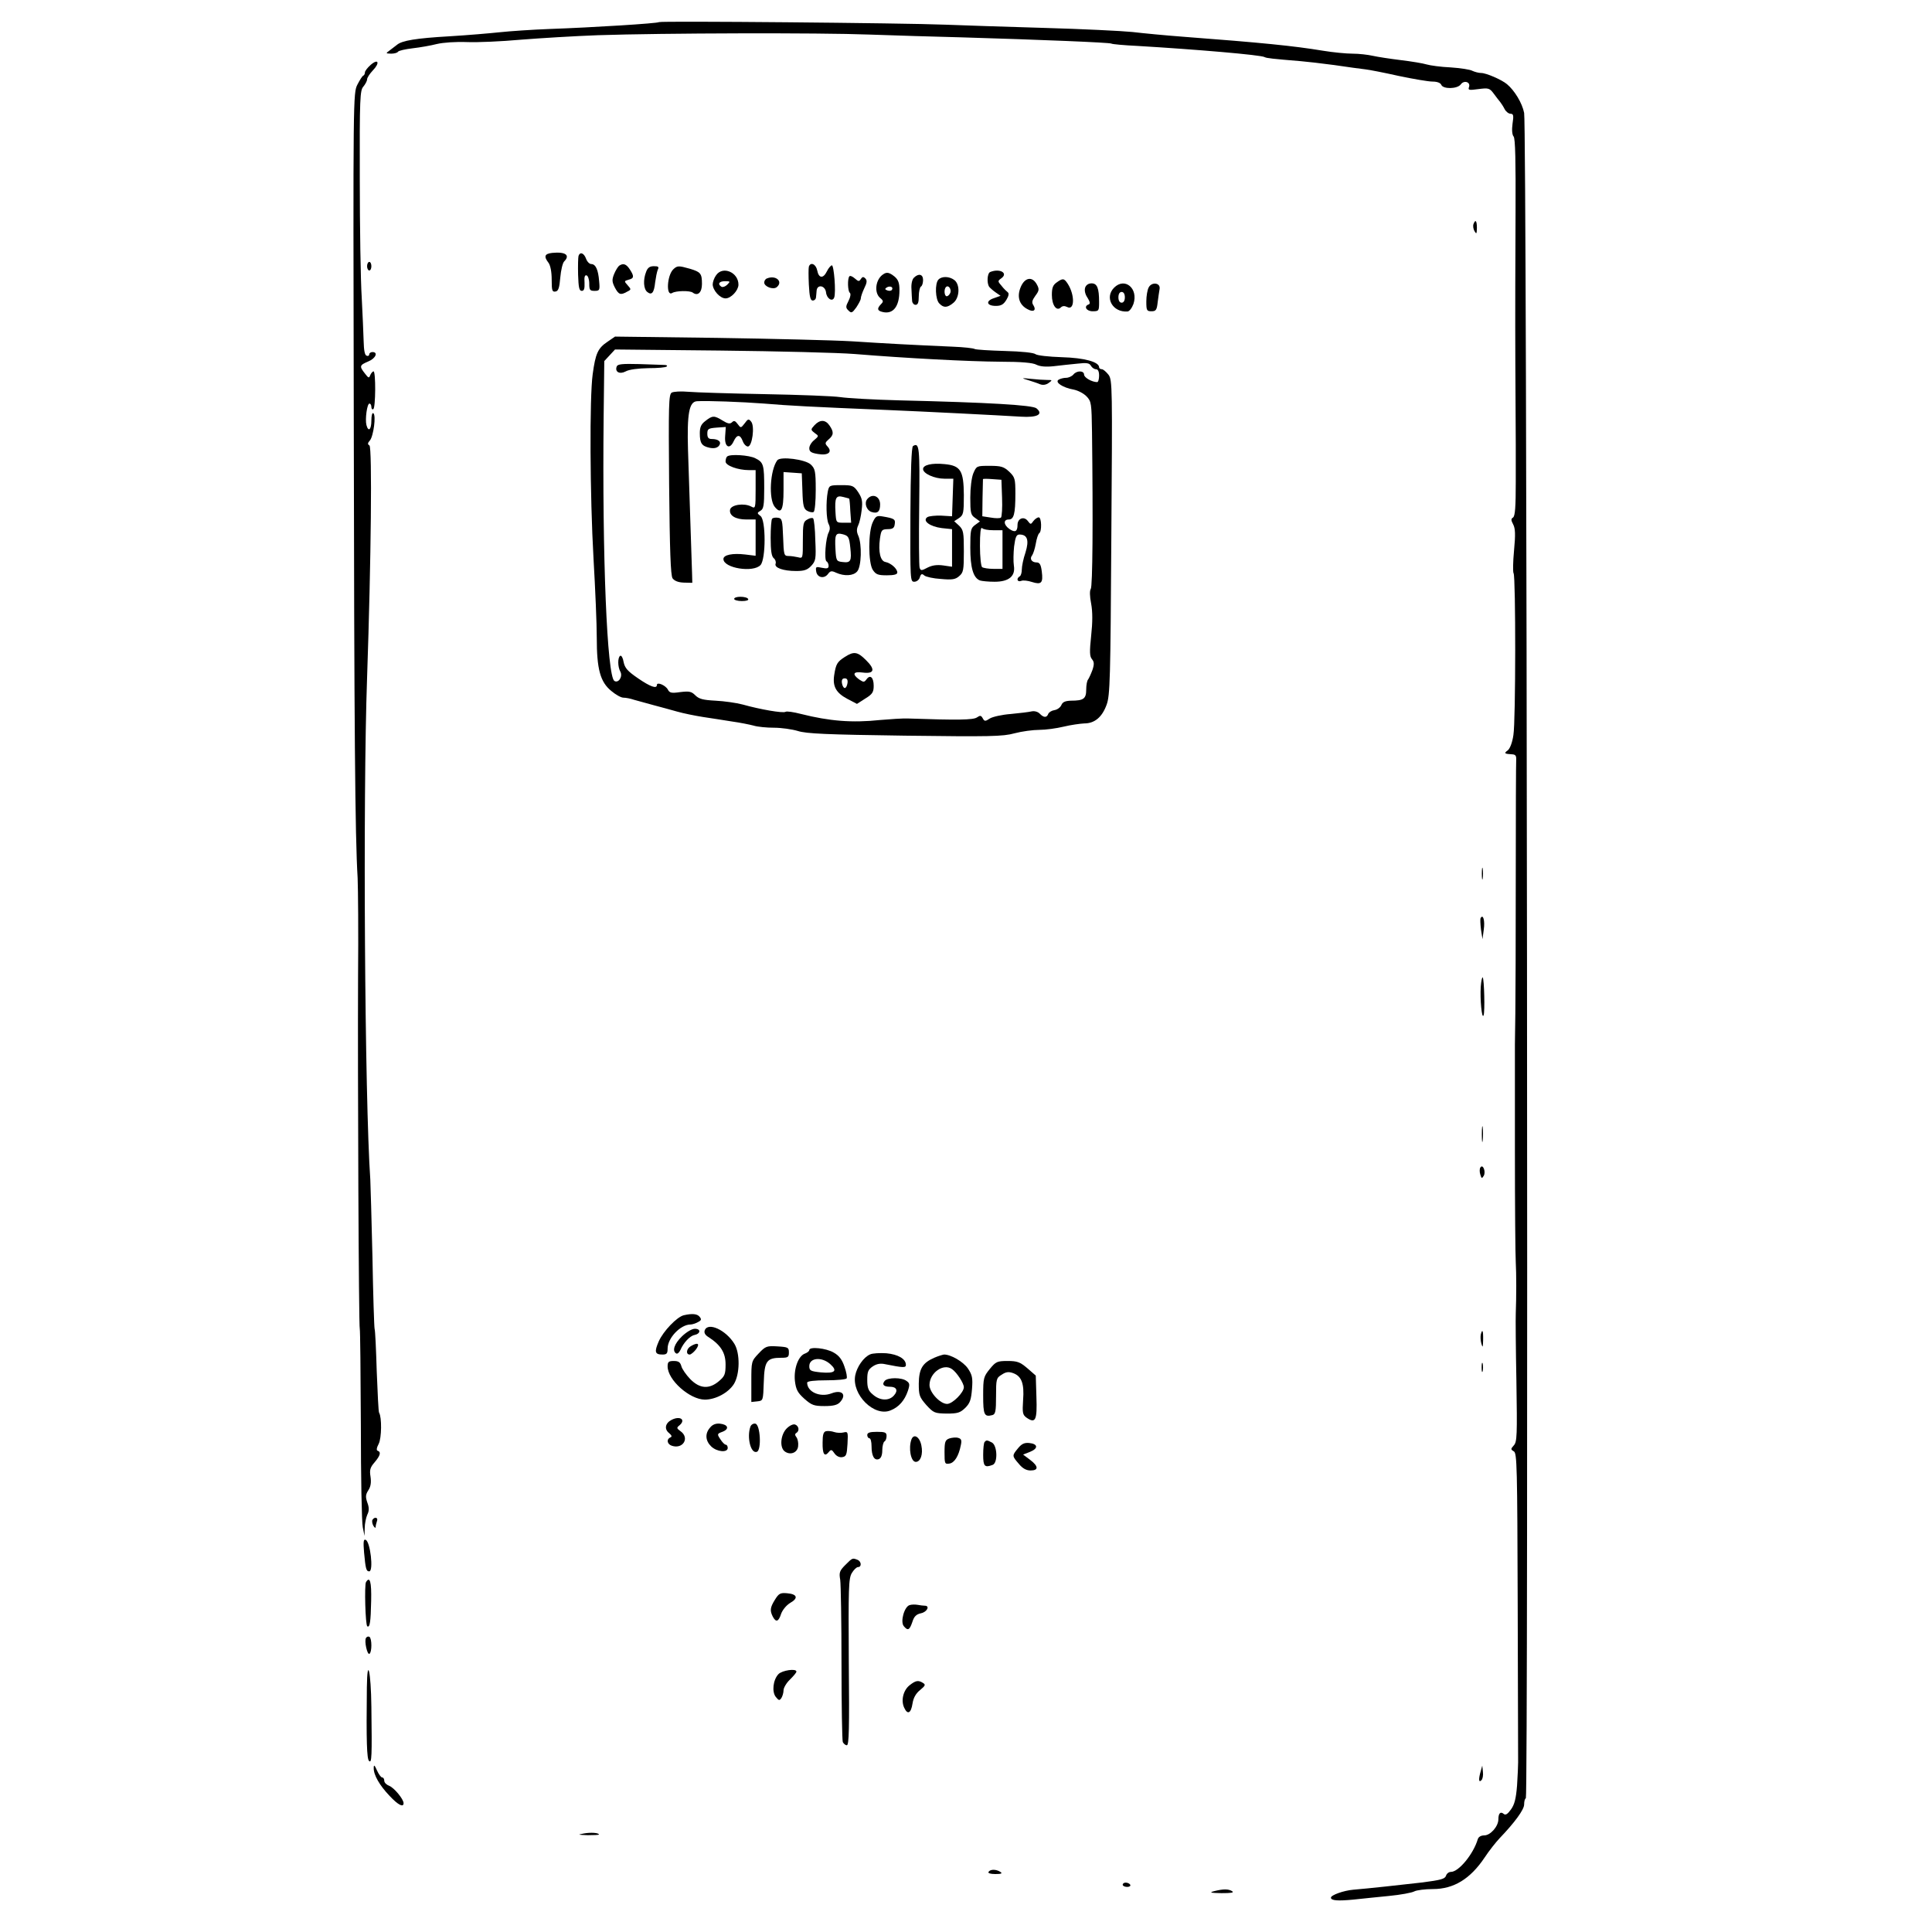 <?xml version="1.0" standalone="no"?>
<!DOCTYPE svg PUBLIC "-//W3C//DTD SVG 20010904//EN"
 "http://www.w3.org/TR/2001/REC-SVG-20010904/DTD/svg10.dtd">
<svg version="1.0" xmlns="http://www.w3.org/2000/svg"
 width="900pt" height="900pt" viewBox="0 0 900 900"
 preserveAspectRatio="xMidYMid meet">
<g transform="translate(0,900) scale(0.1,-0.1)"
fill="#000000" stroke="none">
<path d="M3070 8897 c-6 -6 -309 -25 -510 -32 -80 -3 -183 -10 -230 -15 -47
-5 -152 -14 -235 -19 -157 -9 -223 -20 -246 -40 -8 -6 -23 -18 -34 -26 -19
-14 -19 -14 7 -15 15 0 29 4 32 9 3 5 34 12 68 16 35 4 86 13 113 20 30 7 87
11 140 9 50 -2 162 3 250 11 88 7 250 17 360 21 300 10 1032 12 1265 3 113 -4
306 -10 430 -13 370 -11 688 -24 697 -29 4 -3 60 -8 123 -11 270 -16 576 -42
591 -52 9 -5 36 -8 169 -19 25 -2 95 -10 155 -18 61 -9 126 -18 145 -20 19 -2
90 -16 157 -31 67 -14 137 -26 156 -26 22 0 37 -6 41 -15 8 -21 75 -20 91 2
15 21 47 11 38 -13 -5 -14 0 -15 44 -9 47 6 52 5 72 -22 11 -15 25 -33 30 -39
4 -5 14 -20 20 -32 6 -12 19 -22 28 -22 13 0 15 -8 9 -46 -4 -29 -2 -52 5 -60
8 -9 10 -117 9 -351 -1 -186 -2 -502 -1 -703 1 -201 2 -372 2 -380 0 -8 0 -87
0 -174 0 -117 -3 -161 -13 -167 -10 -6 -9 -13 1 -32 10 -19 11 -47 4 -121 -5
-53 -6 -101 -2 -107 10 -18 10 -689 -1 -753 -5 -35 -16 -64 -27 -72 -18 -13
-15 -16 22 -18 15 -1 19 -7 18 -26 -1 -14 -2 -259 -2 -545 0 -286 -1 -572 -2
-635 -1 -63 -2 -128 -2 -145 0 -16 0 -239 0 -495 0 -256 2 -490 4 -520 3 -52
3 -162 0 -240 -1 -19 0 -161 3 -315 4 -250 3 -282 -12 -298 -15 -17 -15 -19 0
-28 15 -8 16 -74 18 -716 1 -390 2 -719 2 -733 0 -14 -2 -62 -5 -108 -5 -62
-12 -89 -29 -112 -15 -21 -25 -27 -33 -20 -15 13 -25 3 -25 -25 0 -33 -37 -75
-66 -75 -15 0 -27 -7 -30 -18 -21 -70 -89 -152 -125 -152 -10 0 -20 -8 -23
-18 -5 -15 -25 -20 -109 -31 -105 -12 -250 -28 -323 -34 -45 -4 -104 -25 -104
-37 0 -14 33 -16 105 -9 39 4 113 12 166 17 53 5 106 15 117 21 11 6 51 11 87
11 97 0 174 47 241 147 21 32 53 72 69 89 71 74 115 134 115 158 0 14 3 27 8
29 12 8 5 7794 -8 7851 -9 46 -45 105 -80 134 -25 21 -97 52 -120 52 -12 0
-30 5 -41 10 -10 6 -56 13 -101 16 -46 2 -96 9 -113 14 -16 5 -70 14 -120 20
-49 6 -108 15 -130 20 -22 5 -64 10 -94 10 -29 0 -92 6 -140 14 -133 22 -281
37 -651 65 -80 6 -185 16 -235 22 -49 5 -234 14 -410 19 -176 5 -383 12 -460
15 -196 8 -1329 18 -1335 12z"/>
<path d="M1727 8698 c-15 -13 -27 -29 -27 -35 0 -6 -3 -13 -7 -15 -5 -1 -17
-21 -28 -42 -20 -39 -20 -57 -17 -1555 2 -1437 6 -1947 18 -2141 2 -47 4 -254
2 -460 -2 -460 3 -1633 8 -1641 2 -4 4 -204 5 -445 0 -242 4 -457 9 -479 l8
-40 1 37 c0 20 6 48 12 62 9 18 9 33 0 57 -9 26 -8 37 5 57 11 17 14 36 10 63
-5 31 -2 43 19 67 27 32 31 48 14 54 -6 2 -5 13 5 32 14 27 15 124 2 145 -3 4
-7 90 -11 192 -3 101 -7 191 -10 199 -2 8 -7 159 -10 335 -4 176 -9 338 -10
360 -26 378 -35 1771 -15 2338 19 555 24 1073 11 1082 -9 5 -9 11 2 23 17 20
30 119 16 127 -5 4 -9 -11 -9 -34 0 -43 -14 -55 -23 -21 -7 27 3 100 14 100 5
0 9 -7 9 -16 0 -8 4 -13 9 -10 11 7 12 176 1 176 -4 0 -11 -8 -15 -17 -6 -16
-8 -15 -25 7 -27 34 -25 39 15 56 35 14 48 44 20 44 -8 0 -15 -5 -15 -11 0 -6
-6 -9 -12 -6 -9 2 -13 26 -14 68 -1 35 -5 127 -9 204 -5 77 -9 325 -9 552 -1
377 1 413 17 430 9 11 17 26 17 33 0 8 12 26 26 41 35 36 27 58 -9 27z"/>
<path d="M6864 7956 c-3 -8 -1 -23 5 -33 9 -15 10 -13 11 15 0 34 -7 42 -16
18z"/>
<path d="M2573 7822 c-36 -4 -41 -16 -18 -46 9 -12 15 -42 15 -79 0 -50 2 -58
18 -55 13 2 18 17 22 65 3 34 11 68 18 75 29 29 7 46 -55 40z"/>
<path d="M2695 7808 c-2 -7 -3 -47 -2 -88 2 -59 5 -75 17 -75 11 0 14 10 13
38 -2 27 1 37 10 34 6 -2 12 -19 12 -38 0 -30 3 -34 25 -34 23 0 25 3 21 45
-4 53 -16 80 -37 80 -8 0 -19 11 -24 25 -10 27 -28 33 -35 13z"/>
<path d="M1710 7760 c0 -11 5 -20 10 -20 6 0 10 9 10 20 0 11 -4 20 -10 20 -5
0 -10 -9 -10 -20z"/>
<path d="M2884 7762 c-5 -4 -16 -21 -23 -38 -11 -27 -10 -37 3 -63 18 -34 27
-37 57 -20 20 10 20 11 3 30 -17 19 -17 20 4 26 26 6 27 16 6 48 -17 26 -31
30 -50 17z"/>
<path d="M3768 7758 c-2 -7 -2 -46 0 -85 3 -55 7 -73 18 -73 8 0 14 6 15 13 1
6 2 21 3 32 2 32 40 26 44 -7 3 -29 30 -46 38 -24 9 23 -1 151 -11 150 -5 -1
-16 -13 -23 -28 -17 -35 -38 -33 -45 4 -6 30 -31 41 -39 18z"/>
<path d="M3010 7734 c-15 -38 -12 -80 5 -94 21 -17 32 -4 37 45 3 22 8 48 12
58 7 14 3 17 -18 17 -19 0 -29 -7 -36 -26z"/>
<path d="M3136 7745 c-29 -29 -34 -127 -5 -110 17 11 83 12 96 2 24 -18 43 1
43 40 0 49 -6 56 -56 71 -53 15 -59 15 -78 -3z"/>
<path d="M3336 7718 c-9 -12 -16 -32 -16 -43 1 -28 34 -65 60 -65 25 0 59 36
60 63 1 58 -73 90 -104 45z m52 -44 c-9 -9 -21 -13 -27 -10 -20 13 -11 26 16
26 25 0 26 -1 11 -16z"/>
<path d="M4613 7733 c-14 -5 -17 -51 -5 -69 4 -5 17 -17 30 -26 l23 -16 -31
-11 c-40 -13 -34 -36 9 -36 25 0 36 7 49 28 11 18 13 30 7 35 -5 4 -19 17 -29
30 -19 22 -19 23 -1 36 33 24 -8 47 -52 29z"/>
<path d="M4114 7722 c-35 -23 -43 -84 -15 -109 17 -14 17 -18 5 -30 -19 -20
-18 -30 6 -36 50 -13 80 24 80 101 0 33 -5 48 -22 63 -25 20 -37 23 -54 11z
m41 -72 c-3 -5 -13 -6 -21 -3 -12 4 -13 8 -3 14 15 9 32 2 24 -11z"/>
<path d="M3957 7713 c-10 -10 -8 -71 2 -77 5 -4 3 -20 -6 -37 -14 -27 -14 -33
0 -46 13 -13 17 -11 36 15 11 17 21 35 21 42 0 7 7 28 16 47 13 26 14 37 5 46
-9 9 -14 8 -21 -3 -8 -12 -11 -12 -28 3 -10 9 -22 14 -25 10z"/>
<path d="M4257 7706 c-8 -8 -13 -30 -11 -53 1 -21 2 -46 3 -55 1 -10 8 -18 16
-18 11 0 15 11 15 39 0 22 5 43 10 46 6 3 10 17 10 31 0 27 -21 32 -43 10z"/>
<path d="M3573 7703 c-7 -2 -13 -11 -13 -19 0 -19 41 -35 58 -22 32 26 -4 58
-45 41z"/>
<path d="M4372 7698 c-18 -18 -15 -94 4 -112 20 -21 37 -20 65 3 30 24 32 87
4 107 -23 17 -57 18 -73 2z m55 -62 c-4 -9 -11 -16 -17 -16 -11 0 -14 33 -3
43 11 11 26 -10 20 -27z"/>
<path d="M4755 7663 c-19 -45 -7 -83 31 -103 28 -16 43 -6 28 18 -9 13 -6 23
9 44 18 24 19 31 7 53 -21 39 -56 33 -75 -12z"/>
<path d="M4922 7684 c-17 -12 -22 -25 -22 -58 0 -48 22 -78 42 -58 7 7 17 8
29 2 35 -19 37 55 3 108 -17 26 -23 27 -52 6z"/>
<path d="M5055 7660 c-4 -13 0 -31 11 -47 12 -19 13 -28 6 -31 -25 -8 -12 -32
18 -32 29 0 30 2 30 43 0 65 -9 87 -35 87 -15 0 -26 -8 -30 -20z"/>
<path d="M5190 7660 c-46 -46 -7 -116 62 -111 9 0 21 16 28 35 24 72 -40 126
-90 76z m50 -45 c0 -16 -6 -25 -15 -25 -9 0 -15 9 -15 25 0 16 6 25 15 25 9 0
15 -9 15 -25z"/>
<path d="M5351 7661 c-6 -11 -11 -40 -11 -65 0 -42 2 -46 24 -46 21 0 25 6 29
43 3 23 7 51 9 62 4 28 -37 33 -51 6z"/>
<path d="M2830 7408 c-45 -30 -56 -55 -69 -151 -15 -108 -13 -565 4 -862 8
-137 15 -302 15 -366 0 -146 16 -206 68 -248 20 -17 45 -31 56 -31 11 0 33 -4
50 -10 17 -5 58 -16 91 -25 33 -9 83 -22 110 -30 28 -8 82 -19 120 -25 39 -6
99 -15 135 -21 36 -5 81 -14 100 -19 19 -6 62 -10 96 -10 33 0 83 -7 110 -15
40 -13 136 -17 499 -22 396 -5 457 -4 511 11 34 9 86 16 115 16 30 0 81 7 114
15 33 8 76 14 96 15 48 0 83 29 104 87 16 43 18 119 22 780 5 702 5 732 -13
757 -11 14 -25 26 -31 26 -7 0 -13 4 -13 9 0 25 -68 44 -173 47 -62 2 -115 8
-123 14 -8 7 -65 13 -143 15 -71 2 -134 6 -140 9 -6 4 -52 9 -103 11 -184 8
-316 15 -468 25 -85 5 -369 12 -630 16 l-475 6 -35 -24z m1150 -57 c244 -20
533 -35 680 -36 99 0 152 -5 168 -14 16 -8 42 -11 80 -7 32 4 81 9 111 12 43
5 56 3 63 -10 5 -9 16 -16 23 -16 10 0 15 -10 15 -30 0 -16 -4 -30 -9 -30 -24
0 -61 21 -61 35 0 19 -34 20 -50 0 -7 -8 -22 -15 -34 -15 -11 0 -27 -4 -35 -9
-18 -12 20 -37 71 -46 20 -4 47 -18 60 -32 22 -23 23 -33 25 -166 5 -414 3
-720 -6 -731 -5 -7 -5 -33 2 -68 7 -38 7 -86 0 -150 -8 -75 -7 -96 4 -109 10
-12 11 -23 2 -50 -7 -19 -16 -38 -20 -44 -5 -5 -9 -26 -9 -47 0 -43 -12 -52
-71 -52 -27 -1 -39 -6 -45 -21 -5 -11 -19 -21 -32 -23 -13 -2 -26 -10 -29 -18
-7 -18 -21 -18 -40 2 -9 9 -25 13 -38 10 -12 -3 -55 -8 -96 -12 -41 -3 -85
-13 -98 -21 -21 -14 -25 -14 -33 1 -8 14 -12 14 -27 4 -17 -12 -90 -13 -321
-5 -25 1 -83 -3 -130 -7 -131 -14 -237 -5 -368 28 -35 9 -67 14 -73 10 -12 -7
-117 11 -199 34 -30 8 -87 16 -127 18 -58 3 -77 8 -94 25 -18 18 -28 20 -70
15 -41 -6 -50 -4 -58 12 -11 20 -51 37 -51 21 0 -19 -31 -8 -89 32 -48 33 -60
47 -66 75 -3 19 -10 32 -16 29 -12 -8 -12 -51 1 -74 12 -23 -9 -55 -28 -43
-34 22 -57 578 -50 1229 l3 261 25 27 25 27 490 -5 c270 -3 551 -10 625 -16z"/>
<path d="M2873 7293 c-10 -26 14 -38 42 -23 16 9 58 14 105 15 43 0 82 3 86 8
4 4 -1 7 -12 7 -10 0 -63 2 -117 4 -78 2 -100 0 -104 -11z"/>
<path d="M4790 7229 c19 -6 44 -14 55 -19 13 -5 28 -3 40 6 18 13 18 14 -7 14
-14 0 -47 2 -74 5 -47 5 -48 4 -14 -6z"/>
<path d="M3129 7171 c-14 -9 -15 -57 -12 -428 3 -308 7 -423 16 -437 9 -12 26
-19 52 -20 l40 -1 -1 40 c-2 50 -12 370 -19 578 -5 170 5 226 42 228 45 3 208
-3 313 -11 118 -10 214 -15 575 -30 170 -7 525 -25 620 -31 78 -5 107 11 73
39 -19 15 -220 27 -638 37 -118 3 -242 10 -275 15 -33 5 -193 11 -355 14 -162
3 -322 8 -355 11 -33 3 -67 1 -76 -4z"/>
<path d="M3286 7039 c-20 -15 -26 -29 -26 -57 0 -47 9 -60 46 -68 20 -4 34 -1
43 9 14 18 -1 32 -34 32 -15 0 -20 7 -20 25 0 22 5 25 43 28 l43 3 -3 -43 c-4
-50 21 -65 40 -23 15 32 30 32 42 0 5 -14 16 -25 24 -25 20 0 33 95 15 116
-11 14 -15 13 -30 -8 -18 -23 -18 -23 -33 -3 -11 15 -17 17 -26 8 -9 -9 -20
-7 -44 8 -39 24 -47 24 -80 -2z"/>
<path d="M3794 7019 c-18 -20 -18 -21 1 -36 20 -14 20 -14 -2 -33 -13 -10 -23
-27 -23 -38 0 -16 9 -22 41 -27 47 -8 68 9 44 35 -13 14 -12 18 5 33 24 20 25
35 4 65 -19 28 -45 28 -70 1z"/>
<path d="M4253 6922 c-7 -5 -11 -116 -12 -319 -1 -304 -1 -313 18 -313 11 0
23 9 26 21 5 16 10 18 21 8 7 -6 42 -14 77 -16 53 -5 68 -2 85 13 20 17 22 28
22 116 0 88 -2 99 -22 119 l-23 21 23 15 c20 14 22 23 22 107 -1 114 -15 137
-90 144 -60 6 -100 -4 -100 -23 0 -21 53 -45 100 -45 l41 0 -3 -87 -3 -88 -50
3 c-27 1 -57 -2 -65 -7 -25 -17 12 -44 67 -51 l48 -5 0 -88 0 -87 -41 6 c-29
4 -51 1 -73 -10 -28 -15 -32 -15 -37 -1 -3 8 -4 139 -2 290 3 272 1 296 -29
277z"/>
<path d="M3387 6873 c-4 -3 -7 -14 -7 -23 0 -19 58 -40 109 -40 l31 0 0 -90
c0 -88 -1 -90 -20 -80 -33 18 -94 9 -99 -14 -5 -28 26 -46 76 -46 l43 0 0 -85
0 -84 -49 6 c-59 7 -101 -2 -101 -21 0 -43 140 -65 173 -28 25 28 25 209 0
228 -17 13 -17 15 0 25 14 8 17 25 17 104 0 110 -3 121 -41 140 -28 15 -120
21 -132 8z"/>
<path d="M3621 6856 c-34 -46 -41 -181 -12 -217 30 -37 41 -15 41 77 l0 85 43
-3 42 -3 3 -82 c2 -70 6 -84 23 -93 11 -6 24 -8 29 -5 6 3 10 50 10 103 0 87
-3 99 -23 118 -25 24 -141 39 -156 20z"/>
<path d="M4534 6795 c-8 -20 -14 -67 -14 -113 0 -71 2 -81 23 -95 l22 -16 -22
-16 c-21 -15 -23 -24 -23 -106 0 -94 14 -141 45 -153 9 -3 40 -6 68 -6 67 0
98 26 90 75 -3 19 -2 59 1 89 6 45 11 56 25 56 37 0 46 -26 28 -84 -10 -29
-17 -64 -17 -79 0 -14 -4 -29 -10 -32 -17 -10 -11 -28 7 -21 9 4 32 1 50 -5
44 -14 53 -5 46 49 -4 32 -10 42 -24 42 -23 0 -34 17 -21 33 5 7 13 31 17 54
4 24 11 45 16 49 13 8 11 74 -2 74 -7 0 -18 -8 -25 -17 -12 -17 -13 -17 -26 0
-18 24 -48 12 -48 -18 0 -32 -12 -37 -38 -19 -27 19 -29 44 -3 44 24 0 31 26
31 120 0 70 -2 77 -29 103 -25 23 -37 27 -91 27 -60 0 -61 0 -76 -35z m134
-114 c2 -46 -1 -88 -5 -92 -4 -4 -26 -4 -48 0 l-39 6 1 85 c1 47 2 86 2 88 1
2 20 2 44 0 l42 -3 3 -84z m-41 -151 l43 0 0 -90 0 -90 -42 0 c-24 0 -47 4
-53 8 -5 4 -10 48 -10 99 0 58 3 89 10 83 5 -6 28 -10 52 -10z"/>
<path d="M3856 6709 c-9 -48 -7 -128 4 -150 7 -13 7 -25 1 -38 -15 -26 -22
-129 -11 -136 6 -3 10 -13 10 -21 0 -12 -7 -14 -31 -9 -28 6 -30 5 -27 -16 4
-30 37 -37 55 -13 11 15 17 16 38 6 38 -17 80 -15 98 6 20 22 23 127 5 167 -8
18 -8 31 0 48 6 12 13 44 16 71 5 41 2 55 -16 83 -21 31 -27 33 -79 33 -55 0
-57 -1 -63 -31z m100 -32 c1 -1 4 -27 5 -57 l4 -55 -35 0 c-35 0 -35 0 -38 49
-4 67 2 80 36 71 15 -4 28 -7 28 -8z m5 -228 c7 -63 2 -72 -37 -67 -27 3 -29
6 -32 57 -4 72 0 81 35 72 25 -7 29 -13 34 -62z"/>
<path d="M4040 6675 c-15 -18 -4 -52 20 -60 28 -9 40 2 40 35 0 38 -36 54 -60
25z"/>
<path d="M4066 6568 c-22 -44 -22 -190 0 -223 14 -21 24 -25 65 -25 34 0 49 4
49 13 0 18 -30 44 -55 49 -24 4 -34 47 -26 108 6 41 8 44 36 45 23 0 31 5 33
23 4 23 -2 27 -55 36 -28 5 -34 2 -47 -26z"/>
<path d="M3597 6584 c-4 -4 -7 -44 -7 -89 0 -60 4 -86 14 -95 8 -6 12 -18 9
-26 -7 -19 36 -34 96 -34 37 0 52 5 70 24 21 23 23 32 19 119 -1 53 -6 98 -10
102 -3 4 -16 2 -27 -5 -19 -10 -21 -20 -21 -97 0 -84 0 -85 -22 -79 -13 3 -33
6 -45 6 -21 0 -22 5 -25 88 -3 79 -5 87 -23 90 -12 2 -24 0 -28 -4z"/>
<path d="M3420 6210 c0 -5 16 -10 36 -10 21 0 33 4 29 10 -3 6 -19 10 -36 10
-16 0 -29 -4 -29 -10z"/>
<path d="M3936 5940 c-36 -23 -42 -33 -50 -85 -8 -53 9 -83 62 -111 l44 -23
39 25 c33 20 39 30 39 59 0 39 -16 54 -33 31 -11 -15 -14 -15 -35 -1 -34 25
-27 38 17 32 54 -7 60 14 15 58 -39 39 -56 42 -98 15z m12 -122 c-2 -13 -7
-23 -13 -23 -5 0 -11 10 -13 23 -2 15 2 22 13 22 11 0 15 -7 13 -22z"/>
<path d="M6903 4930 c0 -25 2 -35 4 -22 2 12 2 32 0 45 -2 12 -4 2 -4 -23z"/>
<path d="M6897 4723 c-2 -4 -1 -28 2 -53 l7 -45 6 45 c6 41 -3 74 -15 53z"/>
<path d="M6898 4404 c-4 -58 5 -154 13 -134 7 16 3 169 -4 177 -3 2 -7 -17 -9
-43z"/>
<path d="M6903 3715 c0 -33 2 -45 4 -27 2 18 2 45 0 60 -2 15 -4 0 -4 -33z"/>
<path d="M6896 3561 c-4 -6 -4 -21 0 -33 6 -19 7 -19 16 -5 11 20 -5 57 -16
38z"/>
<path d="M3185 2873 c-32 -8 -95 -74 -116 -121 -22 -50 -18 -62 17 -62 20 0
24 5 24 28 0 49 60 112 107 112 8 0 23 5 34 11 16 8 18 13 8 25 -11 14 -35 16
-74 7z"/>
<path d="M3283 2803 c-4 -11 1 -22 18 -32 57 -37 79 -73 79 -127 0 -46 -4 -55
-31 -78 -46 -39 -90 -35 -134 10 -19 20 -38 47 -41 60 -5 18 -13 24 -35 24
-24 0 -29 -4 -29 -25 0 -63 102 -154 173 -155 51 0 110 32 136 73 28 46 29
143 2 187 -39 64 -123 103 -138 63z"/>
<path d="M3177 2775 c-36 -35 -47 -68 -27 -80 6 -3 14 4 20 17 14 33 44 65 65
69 29 6 31 29 2 29 -14 0 -39 -15 -60 -35z"/>
<path d="M6898 2783 c-2 -10 -1 -29 3 -43 6 -20 7 -17 8 18 1 44 -4 54 -11 25z"/>
<path d="M3218 2729 c-21 -12 -24 -39 -5 -39 6 0 20 12 30 25 19 27 7 33 -25
14z"/>
<path d="M3534 2695 c-34 -36 -34 -37 -34 -131 l0 -95 28 3 c27 3 27 3 30 90
3 99 14 113 82 113 31 0 35 3 35 25 0 23 -4 25 -53 28 -50 3 -56 1 -88 -33z"/>
<path d="M3770 2711 c0 -5 -9 -12 -19 -16 -32 -10 -54 -71 -48 -128 5 -41 13
-55 44 -83 34 -30 45 -34 94 -34 41 0 60 5 72 18 33 36 9 60 -40 41 -53 -20
-113 7 -113 50 0 7 33 11 89 11 50 0 92 4 95 9 3 5 -1 29 -10 54 -11 33 -25
52 -50 66 -35 21 -114 29 -114 12z m97 -65 c37 -33 22 -45 -44 -39 -47 5 -53
8 -53 29 0 39 57 45 97 10z"/>
<path d="M4054 2691 c-31 -13 -62 -58 -70 -98 -17 -90 89 -195 165 -163 38 15
65 46 80 90 10 30 9 37 -6 47 -22 17 -88 17 -102 0 -14 -17 -4 -27 25 -27 31
0 39 -18 18 -41 -23 -26 -65 -24 -97 4 -22 18 -27 31 -27 69 0 38 4 48 26 63
18 12 36 15 58 10 85 -17 96 -17 96 -3 0 28 -37 49 -91 54 -30 2 -64 0 -75 -5z"/>
<path d="M4352 2675 c-55 -24 -71 -52 -72 -120 0 -55 3 -63 35 -100 34 -37 39
-39 95 -40 52 0 63 4 87 27 22 22 27 39 31 88 4 51 1 65 -19 95 -22 32 -81 66
-112 65 -6 -1 -27 -7 -45 -15z m83 -53 c22 -15 55 -66 55 -84 0 -25 -53 -78
-78 -78 -32 0 -82 53 -82 88 0 57 65 103 105 74z"/>
<path d="M4611 2623 c-29 -36 -31 -42 -31 -124 0 -90 5 -101 43 -91 14 4 17
17 17 88 0 79 1 85 26 100 19 13 32 15 52 8 41 -14 54 -49 48 -126 -4 -60 -2
-69 16 -82 42 -29 50 -12 46 97 l-3 99 -39 34 c-34 29 -47 34 -92 34 -49 0
-55 -3 -83 -37z"/>
<path d="M6902 2630 c0 -19 2 -27 5 -17 2 9 2 25 0 35 -3 9 -5 1 -5 -18z"/>
<path d="M3129 2386 c-30 -15 -36 -43 -12 -62 13 -11 14 -17 6 -20 -20 -9 -15
-32 7 -39 52 -17 84 37 40 68 -18 13 -19 16 -5 27 31 26 4 46 -36 26z"/>
<path d="M3308 2350 c-25 -28 -22 -62 5 -88 27 -26 77 -30 77 -7 0 8 -4 15 -9
15 -5 0 -16 11 -25 25 -16 24 -16 26 9 35 34 13 27 34 -11 38 -19 2 -35 -4
-46 -18z"/>
<path d="M3496 2355 c-18 -49 1 -129 30 -118 22 8 16 126 -7 131 -9 2 -19 -4
-23 -13z"/>
<path d="M3664 2345 c-27 -28 -33 -85 -10 -105 26 -21 61 -8 64 23 2 16 -2 34
-8 42 -7 9 -8 15 0 20 15 9 12 32 -6 39 -9 3 -25 -4 -40 -19z"/>
<path d="M3848 2333 c-12 -3 -16 -16 -16 -53 -1 -54 9 -68 28 -45 11 14 15 13
27 -5 9 -13 23 -20 36 -18 19 3 22 10 25 62 3 56 2 58 -19 53 -11 -3 -31 -2
-43 2 -11 4 -28 6 -38 4z"/>
<path d="M4040 2315 c0 -8 5 -15 10 -15 6 0 10 -17 10 -37 0 -46 13 -68 34
-60 10 4 16 18 16 41 0 19 5 38 10 41 6 3 10 15 10 26 0 16 -7 19 -45 19 -33
0 -45 -4 -45 -15z"/>
<path d="M4246 2295 c-15 -41 -3 -105 20 -105 22 0 35 35 26 77 -8 40 -35 56
-46 28z"/>
<path d="M4422 2299 c-19 -7 -22 -16 -22 -64 0 -53 1 -56 22 -53 24 3 44 35
54 86 5 23 2 30 -13 34 -10 3 -29 1 -41 -3z"/>
<path d="M4587 2283 c-4 -3 -7 -30 -7 -60 0 -54 7 -61 44 -47 25 9 22 90 -3
104 -23 12 -26 12 -34 3z"/>
<path d="M4742 2253 c-28 -34 -28 -35 4 -72 18 -22 35 -31 55 -31 38 0 37 20
-3 50 l-32 24 33 13 c39 16 36 37 -5 41 -22 2 -35 -4 -52 -25z"/>
<path d="M1735 1920 c-3 -5 -1 -18 4 -27 6 -10 11 -13 11 -6 0 6 3 18 6 27 7
17 -11 22 -21 6z"/>
<path d="M1696 1768 c7 -76 10 -88 24 -88 21 0 5 140 -17 147 -10 4 -11 -11
-7 -59z"/>
<path d="M3938 1710 c-27 -27 -30 -36 -24 -69 3 -22 6 -197 6 -390 0 -193 3
-358 6 -366 4 -8 12 -15 19 -15 10 0 12 79 9 387 -2 345 -1 390 14 415 9 15
22 28 29 28 18 0 16 27 -3 34 -23 9 -23 9 -56 -24z"/>
<path d="M1705 1630 c-8 -13 -3 -200 6 -206 12 -7 16 20 18 119 2 89 -6 116
-24 87z"/>
<path d="M3610 1548 c-23 -37 -24 -51 -10 -79 15 -28 27 -24 39 14 7 18 24 39
42 50 39 22 33 41 -14 45 -32 3 -39 -1 -57 -30z"/>
<path d="M4238 1523 c-25 -6 -45 -77 -28 -98 19 -23 27 -19 40 19 8 26 18 36
41 41 28 6 42 35 17 35 -7 0 -22 2 -33 4 -11 2 -28 2 -37 -1z"/>
<path d="M1705 1370 c-9 -14 6 -81 16 -74 12 7 12 71 0 79 -5 3 -12 1 -16 -5z"/>
<path d="M1709 1140 c-3 -253 0 -333 10 -343 13 -13 14 19 11 253 -2 164 -19
238 -21 90z"/>
<path d="M3626 1201 c-25 -27 -31 -82 -12 -106 14 -17 17 -18 26 -5 5 8 10 24
10 36 0 11 13 34 30 50 16 16 30 32 30 37 0 16 -67 6 -84 -12z"/>
<path d="M4238 1150 c-30 -23 -42 -71 -26 -105 16 -35 32 -26 39 20 4 26 16
47 35 62 24 20 27 25 14 33 -22 14 -34 12 -62 -10z"/>
<path d="M1741 764 c-1 -32 27 -81 74 -130 40 -43 65 -55 65 -34 0 19 -44 72
-67 81 -13 5 -23 15 -23 24 0 8 -4 15 -10 15 -5 0 -16 15 -24 33 -11 25 -15
28 -15 11z"/>
<path d="M6898 750 c-11 -38 -10 -56 3 -43 6 6 9 23 7 39 l-3 29 -7 -25z"/>
<path d="M2720 459 c-31 -6 -30 -6 18 -8 28 0 52 1 52 3 0 8 -37 11 -70 5z"/>
<path d="M4605 280 c-4 -6 9 -10 32 -10 28 0 34 3 23 10 -20 13 -47 13 -55 0z"/>
<path d="M5230 220 c0 -5 9 -10 21 -10 11 0 17 5 14 10 -3 6 -13 10 -21 10 -8
0 -14 -4 -14 -10z"/>
<path d="M5655 190 c-23 -6 -16 -8 35 -9 45 0 60 2 50 9 -17 11 -42 11 -85 0z"/>
</g>
</svg>
